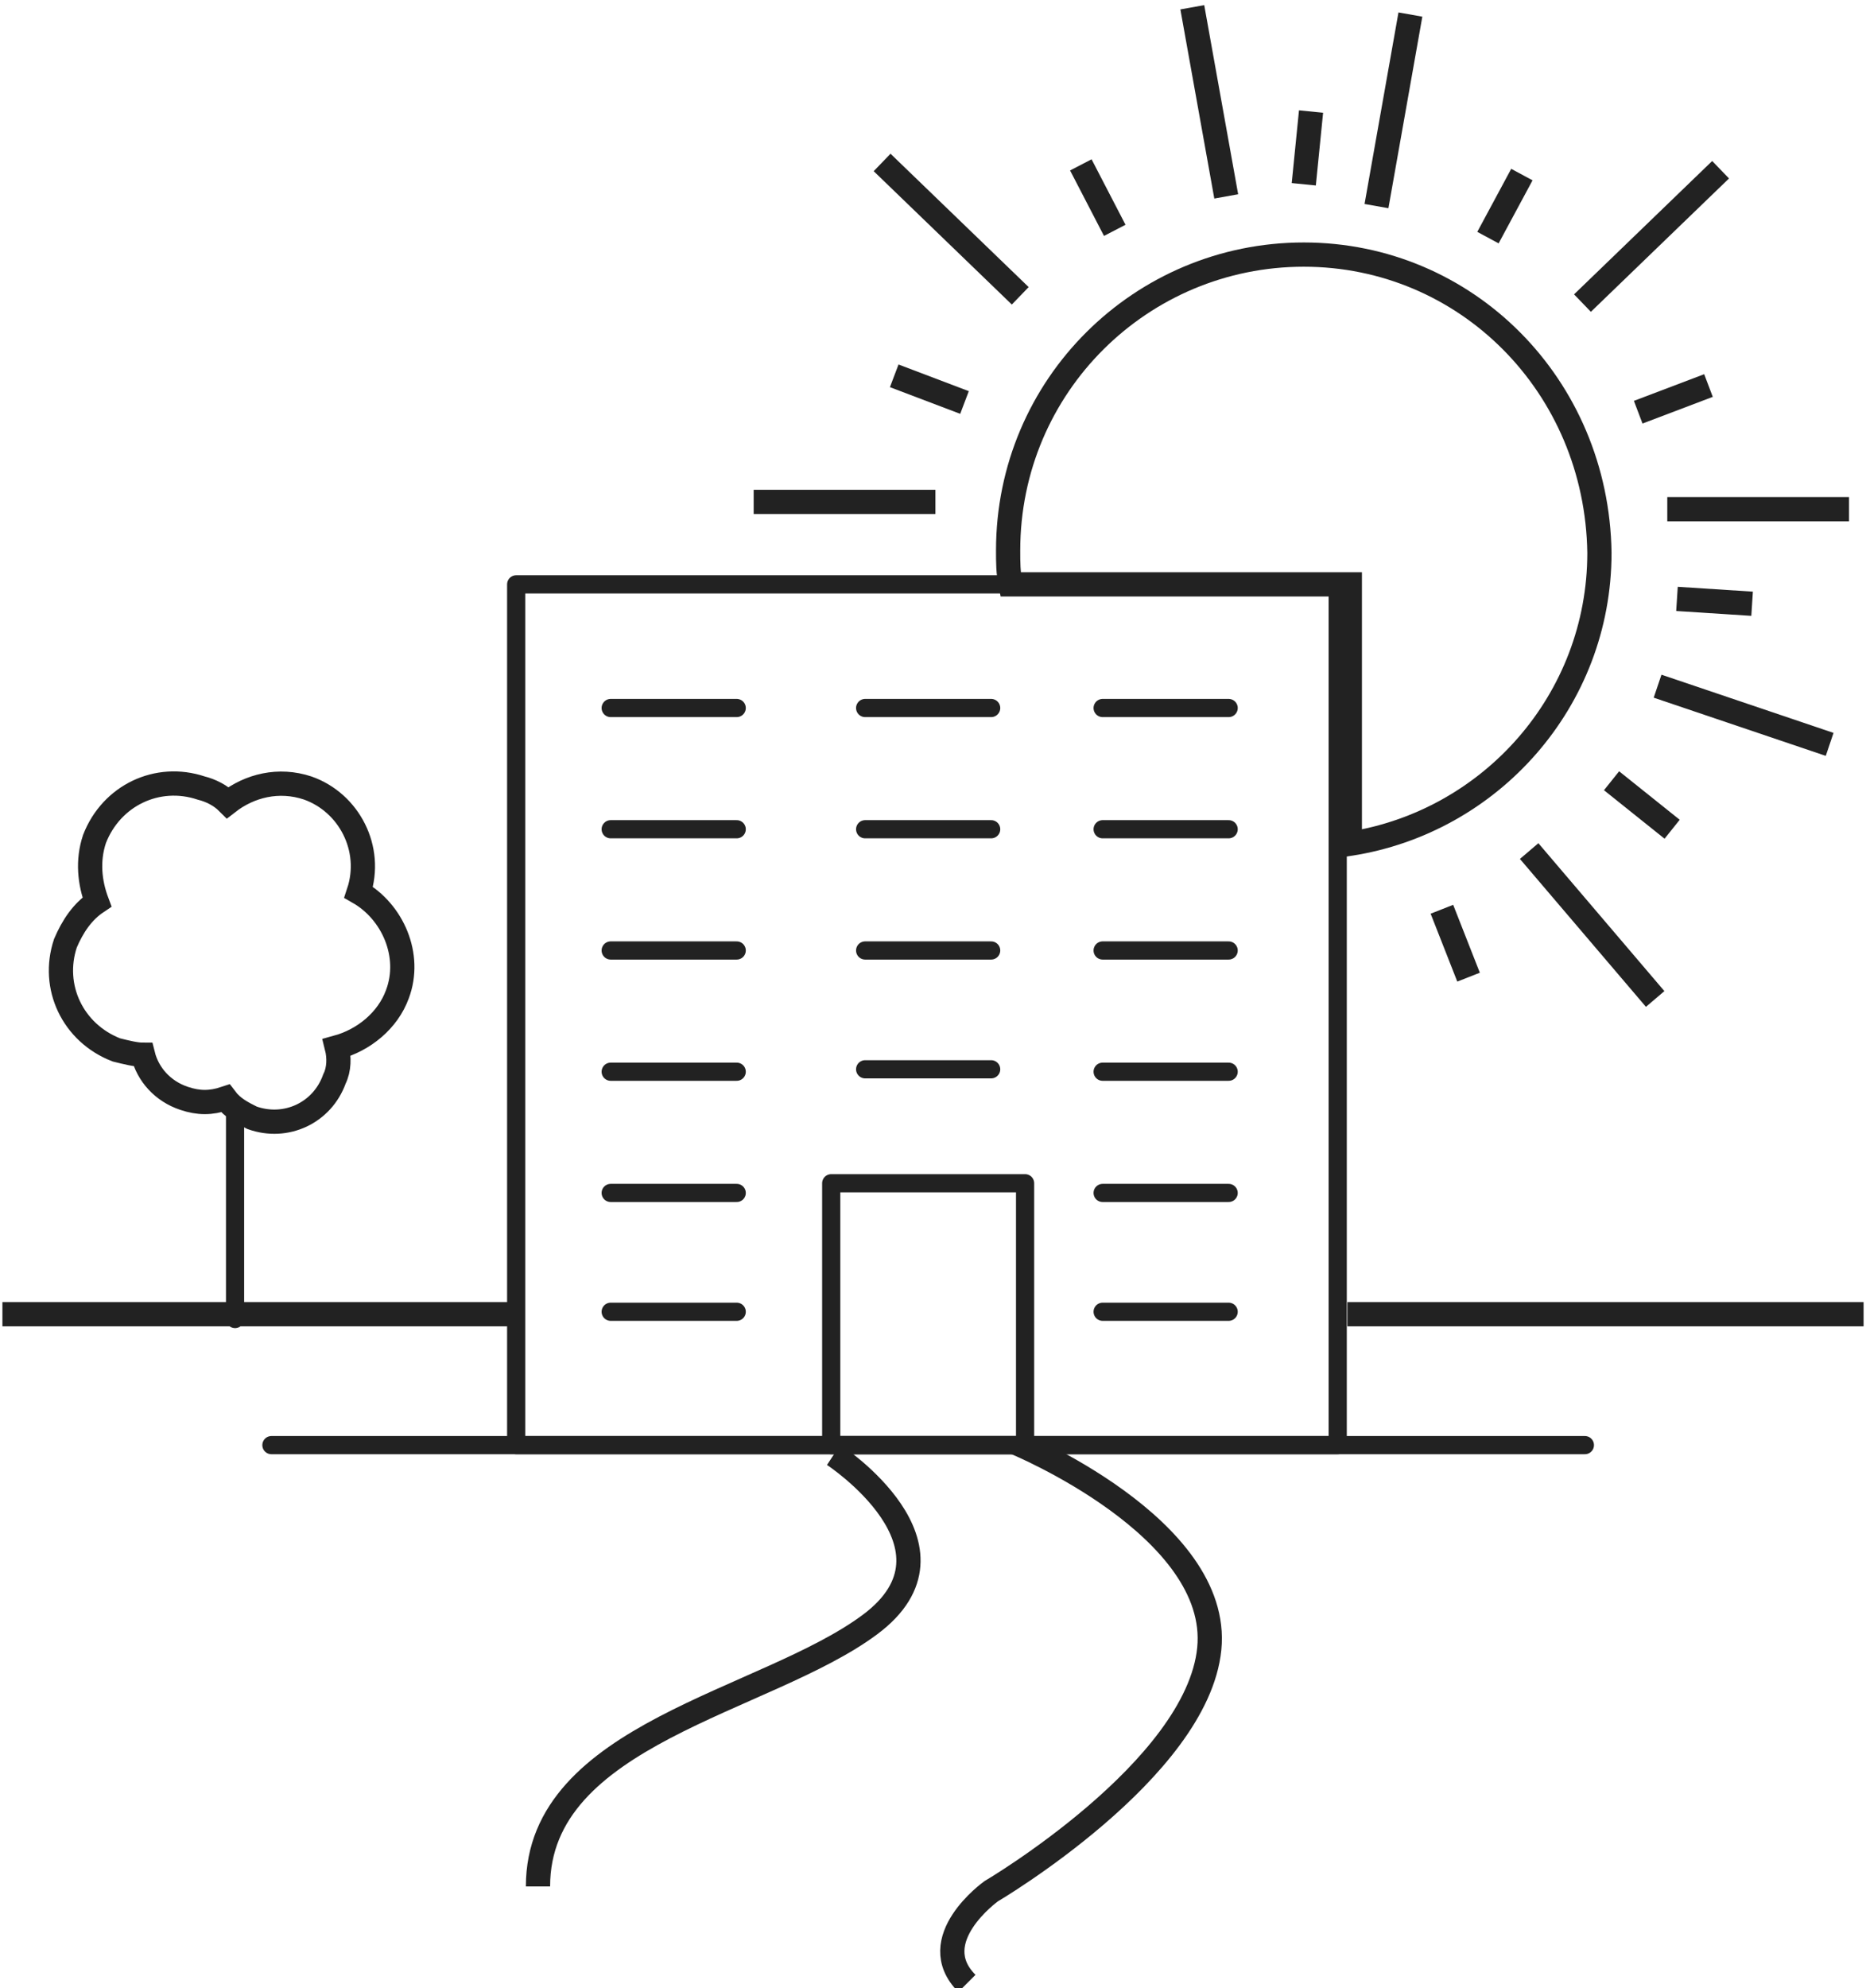 <?xml version="1.0" encoding="utf-8"?>
<!-- Generator: Adobe Illustrator 19.1.0, SVG Export Plug-In . SVG Version: 6.00 Build 0)  -->
<svg version="1.1" id="Layer_1" xmlns="http://www.w3.org/2000/svg" xmlns:xlink="http://www.w3.org/1999/xlink" x="0px" y="0px"
	 viewBox="0 0 77 82" style="enable-background:new 0 0 77 82;" xml:space="preserve">
<style type="text/css">
	.st0{fill:none;stroke:#222222;stroke-miterlimit:10;}
	.st1{fill:none;stroke:#222222;stroke-width:0.75;stroke-linecap:round;stroke-linejoin:round;stroke-miterlimit:10;}
</style>
<g>
	<line id="XMLID_524_" class="st0" x1="0.1" y1="54.2" x2="21.4" y2="54.2"/>
	<line id="XMLID_525_" class="st0" x1="55.6" y1="54.2" x2="76.9" y2="54.2"/>
	<g id="XMLID_522_">
		<line id="XMLID_503_" class="st1" x1="11.2" y1="59.6" x2="65.4" y2="59.6"/>
		<rect id="XMLID_502_" x="21.3" y="24.1" class="st1" width="33.9" height="35.5"/>
		<line id="XMLID_505_" class="st1" x1="25.2" y1="29.2" x2="30.4" y2="29.2"/>
		<line id="XMLID_504_" class="st1" x1="25.2" y1="34.2" x2="30.4" y2="34.2"/>
		<line id="XMLID_507_" class="st1" x1="25.2" y1="39.2" x2="30.4" y2="39.2"/>
		<line id="XMLID_510_" class="st1" x1="25.2" y1="44.2" x2="30.4" y2="44.2"/>
		<line id="XMLID_521_" class="st1" x1="35.7" y1="29.2" x2="40.9" y2="29.2"/>
		<line id="XMLID_520_" class="st1" x1="35.7" y1="34.2" x2="40.9" y2="34.2"/>
		<line id="XMLID_519_" class="st1" x1="35.7" y1="39.2" x2="40.9" y2="39.2"/>
		<line id="XMLID_518_" class="st1" x1="35.7" y1="44.1" x2="40.9" y2="44.1"/>
		<line id="XMLID_509_" class="st1" x1="25.2" y1="49.2" x2="30.4" y2="49.2"/>
		<line id="XMLID_508_" class="st1" x1="25.2" y1="54.1" x2="30.4" y2="54.1"/>
		<line id="XMLID_516_" class="st1" x1="45.5" y1="29.2" x2="50.7" y2="29.2"/>
		<line id="XMLID_515_" class="st1" x1="45.5" y1="34.2" x2="50.7" y2="34.2"/>
		<line id="XMLID_514_" class="st1" x1="45.5" y1="39.2" x2="50.7" y2="39.2"/>
		<line id="XMLID_513_" class="st1" x1="45.5" y1="44.2" x2="50.7" y2="44.2"/>
		<line id="XMLID_512_" class="st1" x1="45.5" y1="49.2" x2="50.7" y2="49.2"/>
		<line id="XMLID_511_" class="st1" x1="45.5" y1="54.1" x2="50.7" y2="54.1"/>
		<rect id="XMLID_506_" x="34.3" y="48.8" class="st1" width="8" height="10.8"/>
	</g>
	<line id="XMLID_523_" class="st1" x1="9.7" y1="54.4" x2="9.7" y2="45.9"/>
	<path id="XMLID_531_" class="st0" d="M14.8,36.8c0.6-1.8-0.4-3.7-2.1-4.3c-1.2-0.4-2.4-0.1-3.3,0.6c-0.3-0.3-0.7-0.5-1.1-0.6
		c-1.8-0.6-3.7,0.3-4.4,2.1c-0.3,0.9-0.2,1.8,0.1,2.6c-0.6,0.4-1,1-1.3,1.7c-0.6,1.8,0.3,3.7,2.1,4.4c0.4,0.1,0.8,0.2,1.1,0.2
		c0.2,0.8,0.8,1.5,1.7,1.8c0.6,0.2,1.1,0.2,1.7,0c0.3,0.4,0.7,0.6,1.1,0.8c1.4,0.5,2.9-0.2,3.4-1.6c0.2-0.4,0.2-0.9,0.1-1.3
		c1.1-0.3,2.1-1.1,2.5-2.2C17,39.4,16.2,37.6,14.8,36.8z"/>
	<path id="XMLID_526_" class="st0" d="M34.4,60c0,0,5.8,3.8,1.5,7s-13.7,4.5-13.7,10.8"/>
	<path id="XMLID_517_" class="st0" d="M41.9,59.5c0,0,8.5,3.5,8,8.5s-9,10-9,10s-2.8,2-1,3.8"/>
	<path id="XMLID_549_" class="st0" d="M53.8,10.5c-6.7,0-12.2,5.4-12.2,12.2c0,0.5,0,0.9,0.1,1.4h14v10.7c5.8-0.9,10.3-5.9,10.3-12
		C65.9,15.9,60.5,10.5,53.8,10.5z"/>
	<line id="XMLID_528_" class="st0" x1="38.6" y1="20.7" x2="31.1" y2="20.7"/>
	<line id="XMLID_529_" class="st0" x1="39.8" y1="16.6" x2="36.9" y2="15.5"/>
	<line id="XMLID_530_" class="st0" x1="42.1" y1="12.2" x2="36.4" y2="6.7"/>
	<line id="XMLID_533_" class="st0" x1="50.6" y1="8.1" x2="49.2" y2="0.3"/>
	<line id="XMLID_532_" class="st0" x1="46" y1="9.5" x2="44.6" y2="6.8"/>
	<line id="XMLID_537_" class="st0" x1="68.8" y1="21" x2="76.3" y2="21"/>
	<line id="XMLID_536_" class="st0" x1="67.6" y1="17" x2="70.5" y2="15.9"/>
	<line id="XMLID_535_" class="st0" x1="65.3" y1="12.5" x2="71" y2="7"/>
	<line id="XMLID_534_" class="st0" x1="56.8" y1="8.5" x2="58.2" y2="0.6"/>
	<line id="XMLID_527_" class="st0" x1="61.4" y1="9.8" x2="62.8" y2="7.2"/>
	<line id="XMLID_539_" class="st0" x1="53.8" y1="7.6" x2="54.1" y2="4.6"/>
	<line id="XMLID_543_" class="st0" x1="68.4" y1="28.3" x2="75.5" y2="30.7"/>
	<line id="XMLID_542_" class="st0" x1="66.5" y1="32.2" x2="69" y2="34.2"/>
	<line id="XMLID_541_" class="st0" x1="63.1" y1="35.1" x2="68.3" y2="41.2"/>
	<line id="XMLID_538_" class="st0" x1="59.5" y1="37.5" x2="60.6" y2="40.3"/>
	<line id="XMLID_540_" class="st0" x1="69.2" y1="24.7" x2="72.3" y2="24.9"/>
</g>
</svg>
